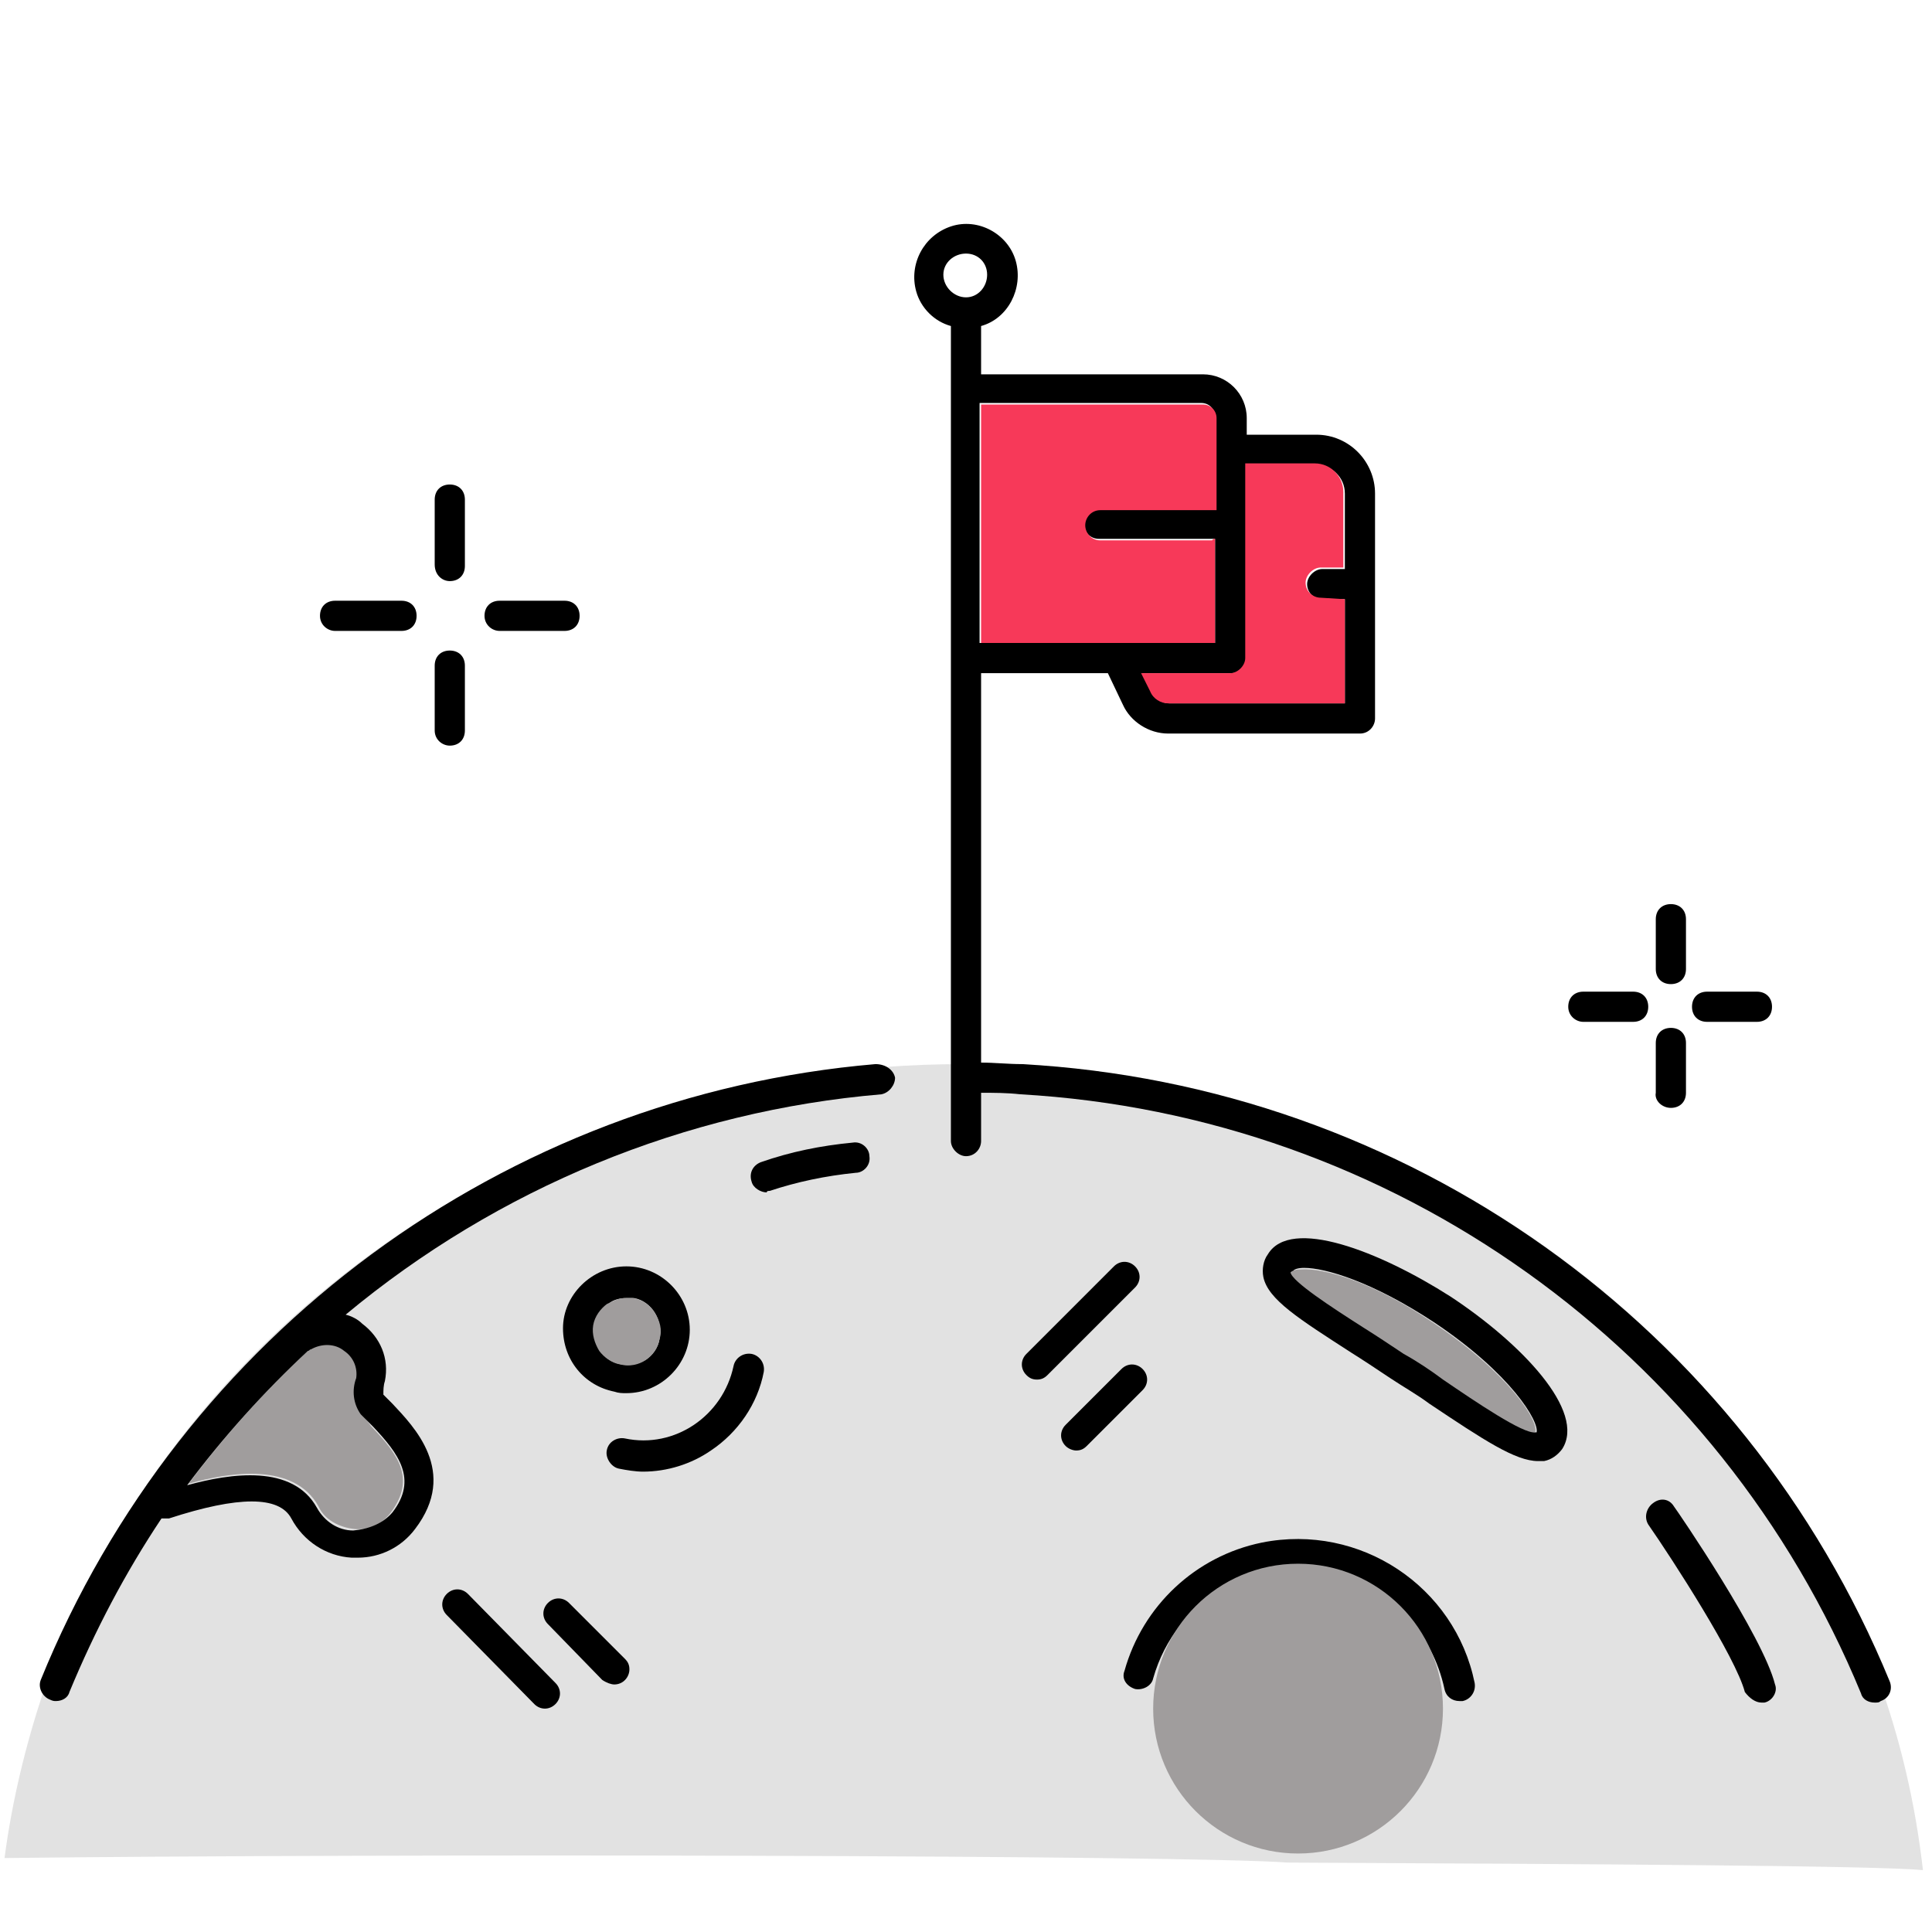 <?xml version="1.0" encoding="utf-8"?>
<!-- Generator: Adobe Illustrator 22.1.0, SVG Export Plug-In . SVG Version: 6.00 Build 0)  -->
<svg version="1.1" id="Layer_1" xmlns="http://www.w3.org/2000/svg" xmlns:xlink="http://www.w3.org/1999/xlink" x="0px" y="0px"
	 viewBox="0 0 128 128" style="enable-background:new 0 0 128 128;" xml:space="preserve">
<style type="text/css">
	.st0{fill:#E2E2E2;}
	.st1{fill:#A09D9D;}
	.st2{fill:#F73959;}
	.st3{display:none;fill:none;}
</style>
<title></title>
<g id="XMLID_3_">
	<g>
		<path class="st0" d="M124.4,111.1c1.5,4.1,2.5,8.4,3,12.8c-3.1-0.3-21.8-0.4-42.1-0.5l0,0c-6.6-0.5-59.7-0.6-85-0.3
			c0.5-3.8,1.4-7.5,2.6-11.1c8.3-24.1,32.4-41.5,60.9-41.5C92,70.5,115.8,87.5,124.4,111.1z"/>
	</g>
</g>
<g id="XMLID_1_">
	<g>
		<path class="st1" d="M24.6,94.5c1.7,1.8,3,3.4,1.3,5.7c-0.6,0.8-1.5,1.2-2.4,1.1c-1-0.1-2-0.6-2.4-1.5c-1.6-2.9-5.8-2.3-8.6-1.5
			c2.4-3.2,5.1-6.2,8-8.9l0,0c0.1,0,0.1,0,0.2-0.1c0.7-0.4,1.6-0.4,2.2,0.1c0.6,0.4,0.9,1.1,0.8,1.8c-0.3,0.8-0.1,1.7,0.3,2.4
			C24.1,93.9,24.4,94.2,24.6,94.5z"/>
		<path d="M59.3,71.4c0,0.5-0.4,1-0.9,1.1c-13,1.1-25.4,6.2-35.5,14.6c0.4,0.1,0.8,0.3,1.1,0.6c1.2,0.9,1.8,2.3,1.5,3.8
			c-0.1,0.3-0.1,0.6-0.1,0.9c0.2,0.2,0.4,0.4,0.6,0.6c1.4,1.5,4.4,4.5,1.5,8.3c-0.9,1.2-2.3,1.9-3.8,1.9h-0.4
			c-1.7-0.1-3.2-1.1-4-2.6s-3.5-1.5-8.1,0c-0.2,0-0.4,0-0.5,0c-2.4,3.6-4.4,7.4-6.1,11.5c-0.1,0.4-0.5,0.6-0.9,0.6
			c-0.1,0-0.2,0-0.4-0.1c-0.5-0.2-0.8-0.8-0.6-1.3C12,88.4,33.4,72.6,58,70.5l0,0C58.7,70.5,59.2,70.9,59.3,71.4z M26,100.2
			c1.7-2.2,0.4-3.9-1.3-5.7c-0.3-0.3-0.5-0.5-0.8-0.8c-0.5-0.7-0.6-1.6-0.3-2.4c0.1-0.7-0.2-1.4-0.8-1.8c-0.6-0.5-1.5-0.5-2.2-0.1
			c-0.1,0-0.1,0.1-0.2,0.1l0,0c-2.9,2.7-5.6,5.7-8,8.9c2.9-0.8,7-1.4,8.6,1.5c0.5,0.9,1.4,1.5,2.4,1.5
			C24.5,101.3,25.4,100.9,26,100.2z"/>
	</g>
</g>
<g id="XMLID_2_">
	<g>
		<path d="M125.2,111.4c0.2,0.5,0,1.1-0.6,1.3c-0.1,0.1-0.2,0.1-0.4,0.1c-0.4,0-0.8-0.2-0.9-0.6c-9.4-22.8-31-38.3-55.7-39.7
			c-0.9-0.1-1.7-0.1-2.6-0.1v3.2c0,0.5-0.4,1-1,1c-0.5,0-1-0.5-1-1v-54c-1.1-0.3-2-1.2-2.3-2.3c-0.5-1.8,0.5-3.7,2.3-4.3
			c1.8-0.6,3.8,0.5,4.3,2.3s-0.5,3.8-2.3,4.3v3.2h14.7c1.6,0,2.9,1.3,2.9,2.9v1.1h4.6c2.2,0,3.9,1.8,3.9,3.9v14.9c0,0.5-0.4,1-1,1
			H77.4c-1.3,0-2.5-0.8-3-1.9l-1-2.1H65v25.8c0.9,0,1.8,0.1,2.7,0.1C93.2,71.9,115.5,87.8,125.2,111.4z M89.1,46.6v-6.9h-1.5
			c-0.5,0-1-0.4-1-1c0-0.5,0.5-1,1-1h1.5v-5c0-1.1-0.9-1.9-1.9-1.9h-4.6v12.8c0,0.5-0.5,1-1,1h-5.9l0.6,1.2c0.2,0.5,0.7,0.8,1.2,0.8
			H89.1z M80.5,42.6v-6.9c-0.1,0-0.2,0-0.3,0h-7.4c-0.6,0-1-0.5-1-1s0.4-1,1-1h7.4c0.1,0,0.2,0,0.3,0v-6.1c0-0.5-0.4-0.9-0.9-0.9
			H64.9v15.9H80.5z M65.4,18.2c0-0.8-0.6-1.4-1.4-1.4c-0.8,0-1.5,0.6-1.5,1.4s0.7,1.5,1.5,1.5C64.8,19.7,65.4,19,65.4,18.2z"/>
		<path class="st2" d="M89.1,39.7v6.9H77.4c-0.5,0-1-0.3-1.2-0.8l-0.6-1.2h5.9c0.5,0,1-0.5,1-1V30.7h4.6c1.1,0,1.9,0.9,1.9,1.9v5
			h-1.5c-0.5,0-1,0.5-1,1c0,0.6,0.5,1,1,1L89.1,39.7L89.1,39.7z"/>
		<path class="st2" d="M80.5,35.7v6.9H65V26.8h14.7c0.5,0,0.9,0.4,0.9,0.9v6.1c-0.1,0-0.2,0-0.3,0h-7.4c-0.6,0-1,0.5-1,1s0.4,1,1,1
			h7.4C80.4,35.7,80.4,35.7,80.5,35.7z"/>
	</g>
</g>
<path d="M22.2,41.8h4.4c0.6,0,1-0.4,1-1s-0.4-1-1-1h-4.4c-0.6,0-1,0.4-1,1S21.7,41.8,22.2,41.8z"/>
<path d="M33.1,41.8h4.3c0.6,0,1-0.4,1-1s-0.4-1-1-1h-4.3c-0.6,0-1,0.4-1,1S32.6,41.8,33.1,41.8z"/>
<path d="M29.8,49.4c0.6,0,1-0.4,1-1v-4.3c0-0.6-0.4-1-1-1s-1,0.4-1,1v4.3C28.8,49,29.3,49.4,29.8,49.4z"/>
<path d="M29.8,38.5c0.6,0,1-0.4,1-1v-4.4c0-0.6-0.4-1-1-1s-1,0.4-1,1v4.3C28.8,38.1,29.3,38.5,29.8,38.5L29.8,38.5z"/>
<path d="M104.9,67.7h3.3c0.6,0,1-0.4,1-1s-0.4-1-1-1h-3.3c-0.6,0-1,0.4-1,1S104.4,67.7,104.9,67.7z"/>
<path d="M113.1,67.7h3.3c0.6,0,1-0.4,1-1s-0.4-1-1-1h-3.3c-0.6,0-1,0.4-1,1S112.5,67.7,113.1,67.7z"/>
<path d="M110.7,73.4c0.6,0,1-0.4,1-1v-3.3c0-0.6-0.4-1-1-1s-1,0.4-1,1v3.3C109.6,72.9,110.1,73.4,110.7,73.4L110.7,73.4z"/>
<path d="M110.7,65.2c0.6,0,1-0.4,1-1v-3.3c0-0.6-0.4-1-1-1s-1,0.4-1,1v3.3C109.7,64.8,110.1,65.2,110.7,65.2z"/>
<path d="M47.1,96.1c1.8-1.2,3.1-3.1,3.5-5.2c0.1-0.6-0.3-1.1-0.8-1.2c-0.6-0.1-1.1,0.3-1.2,0.8c-0.7,3.3-3.9,5.5-7.2,4.8
	c-0.5-0.1-1.1,0.2-1.2,0.8l0,0c-0.1,0.5,0.3,1.1,0.8,1.2l0,0c0.5,0.1,1.1,0.2,1.6,0.2C44.2,97.5,45.8,97,47.1,96.1z"/>
<g id="XMLID_5_">
	<g>
		<path d="M41.5,83.9c2.3,0,4.2,1.9,4.2,4.2c0,2.3-1.9,4.2-4.2,4.2c-0.3,0-0.5,0-0.8-0.1c-2-0.4-3.4-2.1-3.4-4.2
			C37.3,85.8,39.2,83.9,41.5,83.9z M43.7,88.7c0.1-0.6,0-1.2-0.3-1.7s-0.8-0.9-1.4-1c-0.2,0-0.3,0-0.5,0c-0.4,0-0.9,0.1-1.2,0.4
			c-0.5,0.3-0.8,0.8-0.9,1.4c-0.1,0.6,0,1.2,0.4,1.7c0.3,0.5,0.8,0.8,1.4,0.9C42.3,90.6,43.5,89.9,43.7,88.7z"/>
		<path class="st1" d="M43.4,87c0.3,0.5,0.5,1.1,0.3,1.7c-0.2,1.2-1.4,2-2.6,1.7c-0.6-0.1-1.1-0.5-1.4-0.9c-0.3-0.5-0.5-1.1-0.4-1.7
			s0.5-1.1,0.9-1.4c0.4-0.2,0.8-0.4,1.2-0.4c0.2,0,0.3,0,0.5,0C42.6,86.1,43.1,86.5,43.4,87z"/>
	</g>
</g>
<path d="M75.2,111.9c0.5,0.1,1.1-0.2,1.2-0.7c1.5-5.3,6.9-8.4,12.2-6.9c3.6,1,6.3,3.9,7.1,7.6c0.1,0.5,0.5,0.8,1,0.8
	c0.1,0,0.1,0,0.2,0c0.5-0.1,0.9-0.6,0.8-1.2c-1.3-6.4-7.6-10.6-14.1-9.3c-4.4,0.9-7.9,4.2-9.1,8.5C74.3,111.2,74.6,111.7,75.2,111.9
	z"/>
<path d="M51,78.9c1.8-0.6,3.7-1,5.7-1.2c0.5,0,1-0.5,0.9-1.1c0-0.5-0.5-1-1.1-0.9c-2.1,0.2-4.1,0.6-6.1,1.3
	c-0.5,0.2-0.8,0.7-0.6,1.3c0.1,0.4,0.6,0.7,1,0.7C50.8,78.9,50.9,78.9,51,78.9z"/>
<path d="M75.2,83.9c-0.4-0.4-1-0.4-1.4,0L68,89.7c-0.4,0.4-0.4,1,0,1.4l0,0c0.2,0.2,0.4,0.3,0.7,0.3c0.3,0,0.5-0.1,0.7-0.3l5.8-5.8
	C75.6,84.9,75.6,84.3,75.2,83.9L75.2,83.9z"/>
<path d="M71.3,96.1c0.3,0,0.5-0.1,0.7-0.3l3.7-3.7c0.4-0.4,0.4-1,0-1.4l0,0c-0.4-0.4-1-0.4-1.4,0l-3.7,3.7c-0.4,0.4-0.4,1,0,1.4
	C70.8,96,71.1,96.1,71.3,96.1z"/>
<path d="M35.4,112.9c0.4,0.4,1,0.4,1.4,0l0,0c0.4-0.4,0.4-1,0-1.4l-5.8-5.9c-0.4-0.4-1-0.4-1.4,0l0,0c-0.4,0.4-0.4,1,0,1.4
	L35.4,112.9z"/>
<path d="M40.7,111.6c0.6,0,1-0.5,1-1c0-0.3-0.1-0.5-0.3-0.7l-3.7-3.7c-0.4-0.4-1-0.4-1.4,0s-0.4,1,0,1.4l0,0l3.6,3.7
	C40.2,111.5,40.5,111.6,40.7,111.6z"/>
<path d="M116.7,112.8c0.1,0,0.2,0,0.2,0c0.5-0.1,0.9-0.7,0.7-1.2c-0.8-3.2-6.4-11.4-6.7-11.8c-0.3-0.5-0.9-0.6-1.4-0.2
	c-0.4,0.3-0.6,0.9-0.3,1.4c1.6,2.3,5.8,8.8,6.4,11.1C115.9,112.5,116.3,112.8,116.7,112.8z"/>
<g id="XMLID_4_">
	<g>
		<path d="M96.1,85.9c4.7,3.1,9,7.6,7.4,10.1c-0.3,0.4-0.7,0.7-1.2,0.8c-0.2,0-0.3,0-0.4,0c-1.5,0-3.6-1.4-7.2-3.8
			c-0.8-0.6-1.7-1.1-2.6-1.7s-1.8-1.2-2.6-1.7c-3.4-2.2-5.5-3.5-5.8-5c-0.1-0.5,0-1.1,0.3-1.5C85.5,80.6,91.4,82.9,96.1,85.9z
			 M101.8,94.9c0.2-0.7-1.7-3.9-6.8-7.3c-4.1-2.7-7.2-3.6-8.6-3.6c-0.4,0-0.7,0.1-0.7,0.2c0.1,0.6,2.8,2.3,4.9,3.7
			c0.8,0.5,1.7,1.1,2.6,1.7s1.8,1.2,2.6,1.7C97.9,92.9,100.9,94.9,101.8,94.9z"/>
		<path class="st1" d="M94.9,87.6c5.1,3.4,7.1,6.6,6.8,7.3c-0.8,0.1-3.9-2-6.1-3.5c-0.8-0.6-1.7-1.2-2.6-1.7
			c-0.9-0.6-1.8-1.2-2.6-1.7c-2.2-1.4-4.8-3.1-4.9-3.7c0.1-0.1,0.3-0.2,0.7-0.2C87.7,84,90.9,84.9,94.9,87.6z"/>
	</g>
</g>
<rect x="45.2" y="190.3" class="st3" width="147.1" height="80.9"/>
<circle class="st1" cx="86" cy="113.2" r="9.6"/>
</svg>
